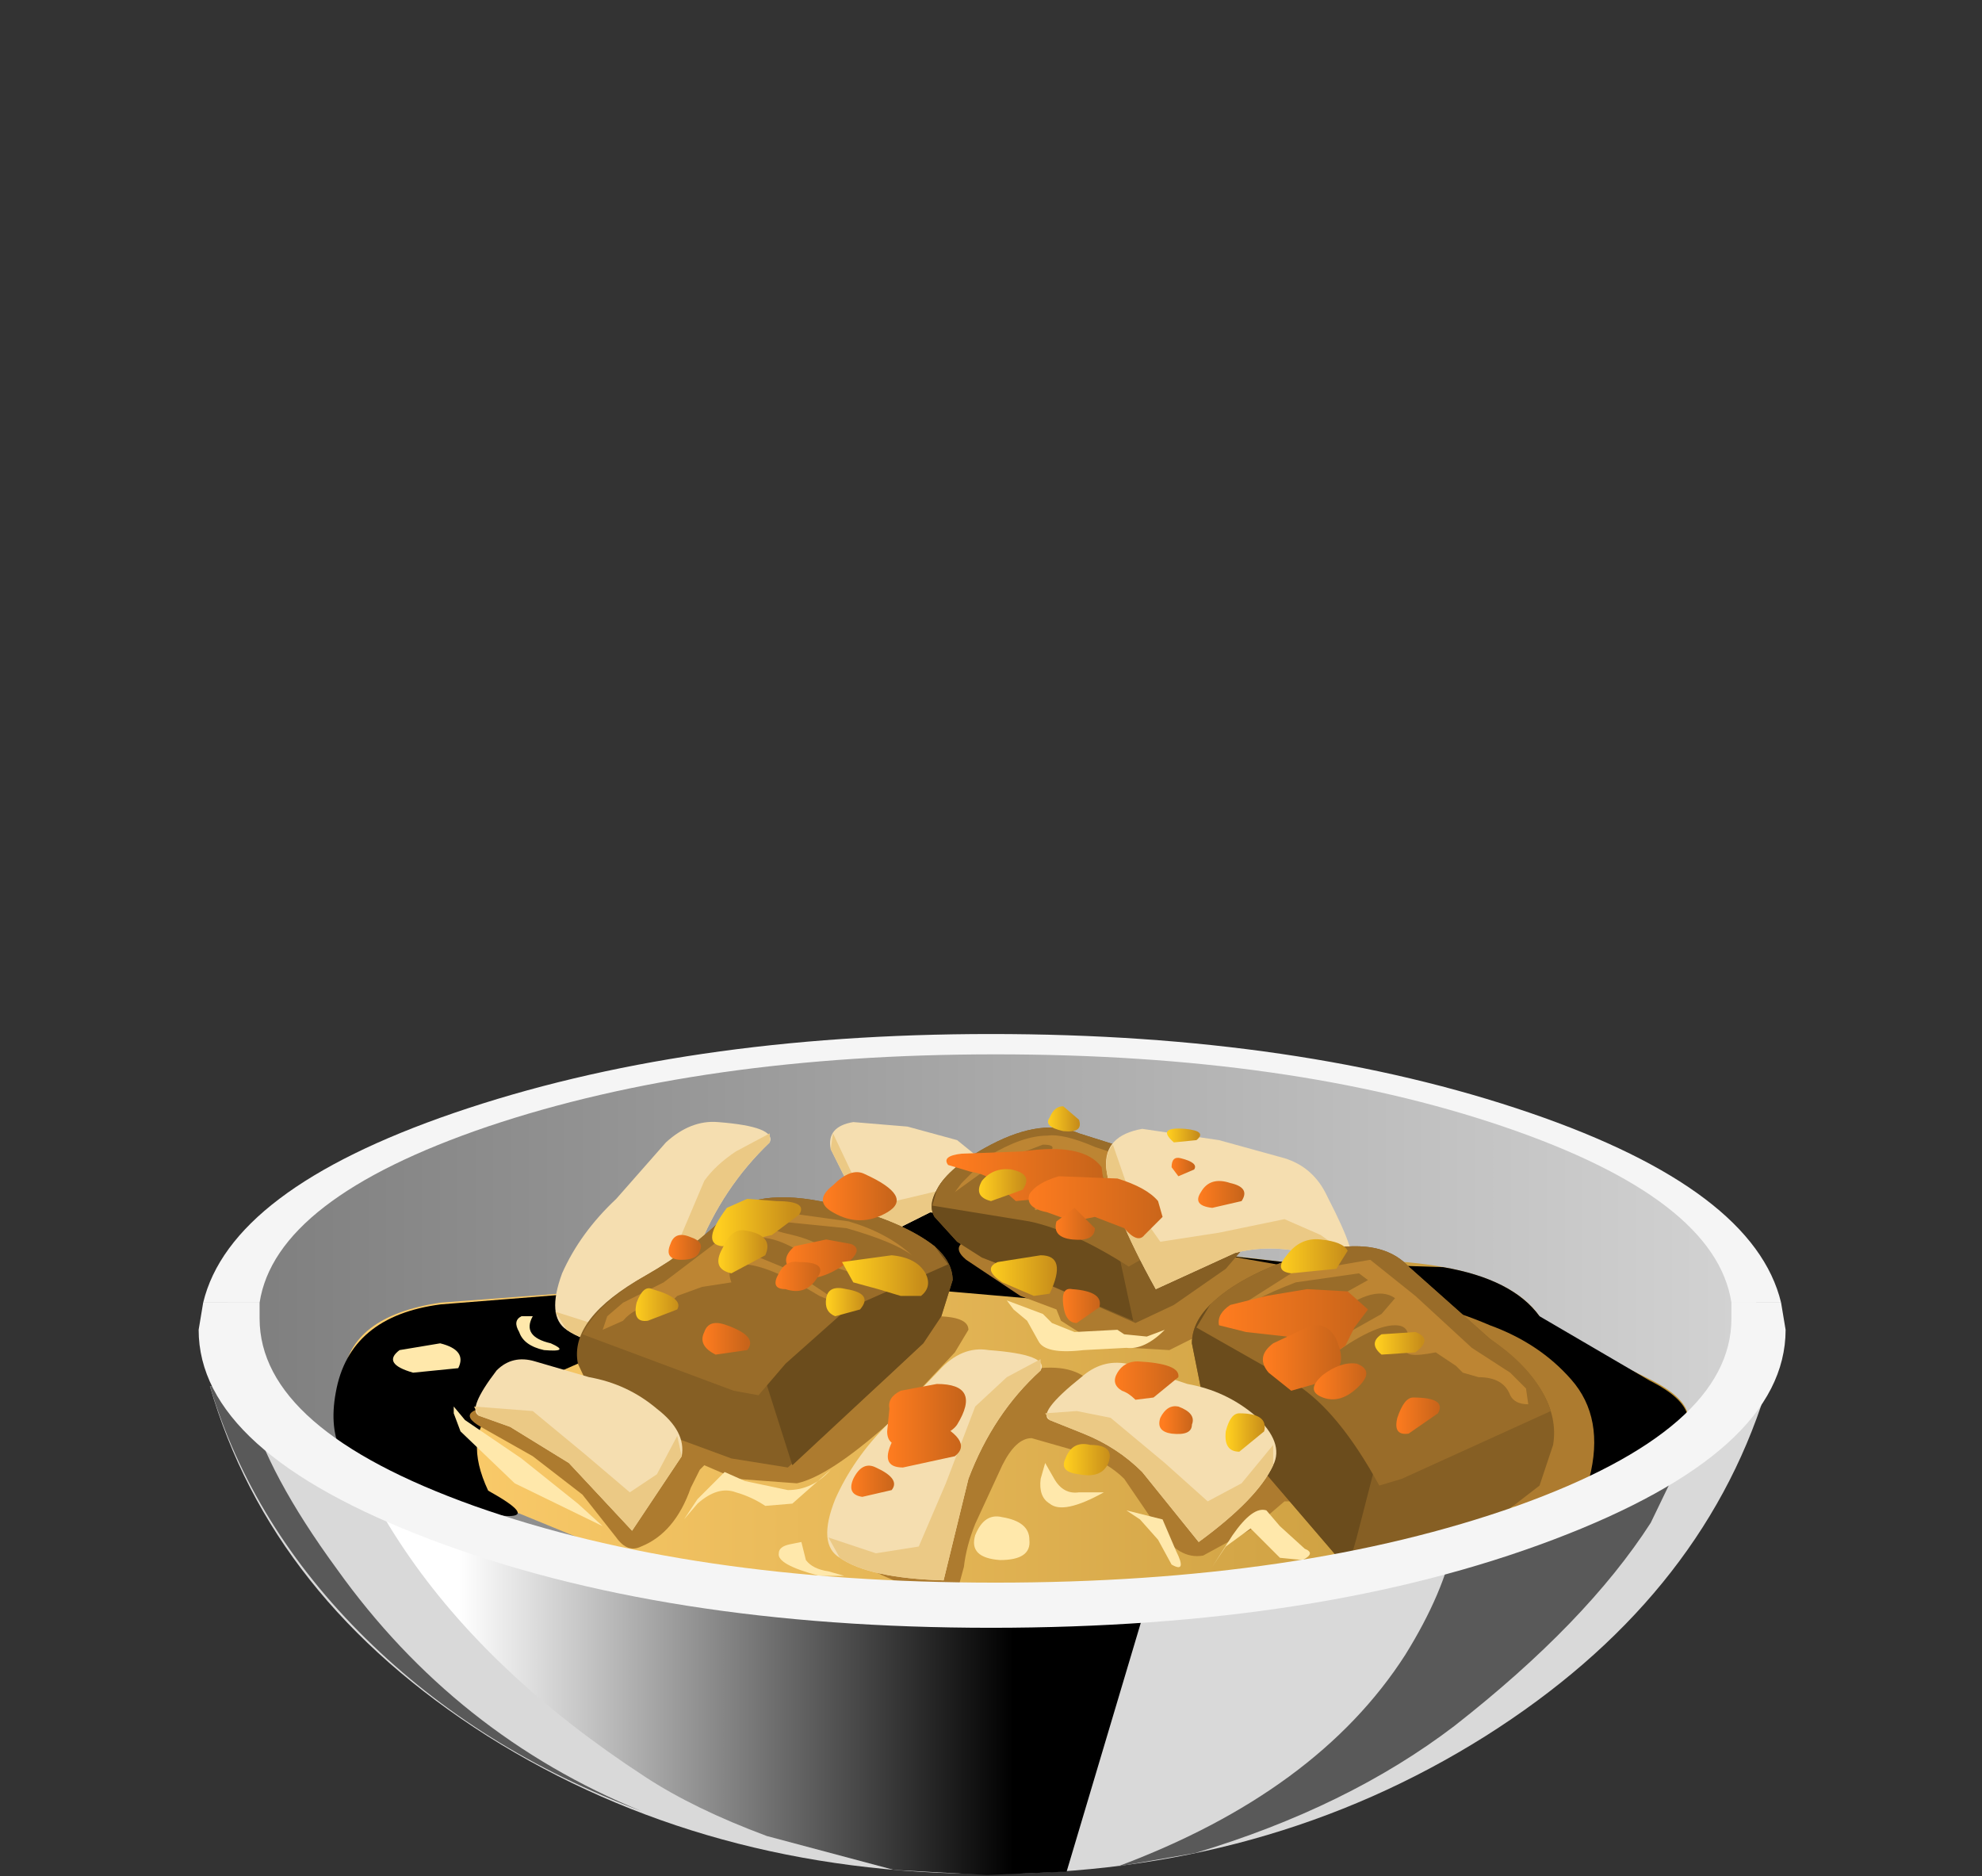 <?xml version="1.0" encoding="UTF-8" standalone="no"?>
<svg xmlns:xlink="http://www.w3.org/1999/xlink" height="41.55px" width="43.9px" xmlns="http://www.w3.org/2000/svg">
  <rect width="100%" height="100%" fill="#333333" stroke="none"/>
  <g transform="matrix(1.0, 0.0, 0.0, 1.0, 0.0, 0.0)">
    <use height="10.8" transform="matrix(1.0, 0.0, 0.0, 1.0, 4.65, 30.7)" width="34.45" xlink:href="#shape0"/>
    <use height="12.7" transform="matrix(0.75, 0.0, 0.0, 0.75, 7.8, 32.0)" width="24.35" xlink:href="#sprite0"/>
    <use height="13.05" transform="matrix(0.75, 0.0, 0.0, 0.75, 24.75, 31.55)" width="17.15" xlink:href="#sprite1"/>
    <use height="12.55" transform="matrix(0.75, 0.0, 0.0, 0.75, 4.65, 30.7)" width="12.75" xlink:href="#sprite2"/>
    <use height="12.85" transform="matrix(1.0, 0.0, 0.0, 1.0, 4.5, 22.9)" width="34.95" xlink:href="#shape4"/>
    <use height="9.55" transform="matrix(0.75, 0.0, 0.0, 0.75, 7.4, 26.6)" width="40.0" xlink:href="#sprite3"/>
    <use height="11.55" transform="matrix(1.0, 0.0, 0.0, 1.0, 4.4, 24.5)" width="35.15" xlink:href="#shape6"/>
  </g>
  <defs>
    <g id="shape0" transform="matrix(1.0, 0.0, 0.0, 1.0, -4.1, -30.7)">
      <path d="M38.4 30.85 L38.55 30.85 Q37.1 35.45 32.35 38.45 27.5 41.5 21.35 41.5 15.1 41.5 10.25 38.45 5.45 35.4 4.1 30.7 L4.4 30.75 Q5.9 31.85 10.55 32.6 L21.5 33.35 32.15 32.65 Q36.8 32.0 38.4 30.85" fill="#d9d9d9" fill-rule="evenodd" stroke="none"/>
    </g>
    <g id="sprite0" transform="matrix(1.0, 0.0, 0.0, 1.0, 0.0, 0.0)">
      <use height="12.7" transform="matrix(1.0, 0.0, 0.0, 1.0, 0.0, 0.0)" width="24.35" xlink:href="#shape1"/>
    </g>
    <g id="shape1" transform="matrix(1.0, 0.0, 0.0, 1.0, 0.0, 0.0)">
      <path d="M24.35 1.7 L21.1 12.6 18.75 12.7 16.0 12.55 12.25 11.55 Q10.1 10.75 8.65 9.8 4.05 6.8 1.55 3.1 0.3 1.25 0.0 0.0 L2.65 0.55 Q9.55 1.85 18.95 1.85 L24.35 1.7" fill="url(#gradient0)" fill-rule="evenodd" stroke="none"/>
    </g>
    <linearGradient gradientTransform="matrix(0.01, 0.0, 0.0, -0.01, 11.35, 6.35)" gradientUnits="userSpaceOnUse" id="gradient0" spreadMethod="pad" x1="-819.2" x2="819.2">
      <stop offset="0.0" stop-color="#ffffff"/>
      <stop offset="1.0" stop-color="#000000"/>
    </linearGradient>
    <g id="sprite1" transform="matrix(1.0, 0.0, 0.0, 1.0, 0.0, 0.0)">
      <use height="13.05" transform="matrix(1.0, 0.0, 0.0, 1.0, 0.0, 0.0)" width="17.15" xlink:href="#shape2"/>
    </g>
    <g id="shape2" transform="matrix(1.0, 0.0, 0.0, 1.0, 0.0, 0.0)">
      <path d="M10.1 1.5 Q14.7 0.9 17.15 0.0 L15.75 2.9 Q13.85 5.85 9.95 8.9 6.8 11.3 2.3 12.65 L0.0 13.05 Q5.9 10.85 8.5 6.8 9.65 4.95 9.95 3.4 L10.1 1.5" fill="#595959" fill-rule="evenodd" stroke="none"/>
    </g>
    <g id="sprite2" transform="matrix(1.0, 0.0, 0.0, 1.0, 0.0, 0.0)">
      <use height="12.55" transform="matrix(1.0, 0.0, 0.0, 1.0, 0.0, 0.0)" width="12.75" xlink:href="#shape3"/>
    </g>
    <g id="shape3" transform="matrix(1.0, 0.0, 0.0, 1.0, 0.0, 0.0)">
      <path d="M12.75 12.55 Q7.95 10.75 4.6 7.45 1.25 4.15 0.0 0.0 L0.4 0.05 1.15 0.55 Q1.7 2.6 3.75 5.4 7.25 10.3 12.75 12.55" fill="#595959" fill-rule="evenodd" stroke="none"/>
    </g>
    <g id="shape4" transform="matrix(1.0, 0.0, 0.0, 1.0, -4.5, -22.9)">
      <path d="M33.95 24.85 Q38.95 26.75 38.95 29.35 38.95 32.0 33.95 33.85 29.0 35.75 22.0 35.75 14.95 35.75 10.0 33.85 5.0 32.0 5.0 29.35 5.0 26.75 10.0 24.85 14.95 23.0 22.0 23.0 29.0 23.0 33.95 24.85" fill="url(#gradient1)" fill-rule="evenodd" stroke="none"/>
      <path d="M39.45 28.85 L38.35 28.85 Q38.0 26.55 33.3 24.95 28.6 23.35 22.05 23.35 15.55 23.35 10.8 24.95 6.1 26.55 5.75 28.85 L4.5 28.85 Q5.1 26.35 10.05 24.65 15.15 22.9 21.95 22.9 28.8 22.9 33.9 24.65 38.85 26.35 39.45 28.85" fill="#f5f5f5" fill-rule="evenodd" stroke="none"/>
      <path d="M36.9 32.15 Q35.4 33.4 30.9 34.55 26.05 35.75 21.6 35.75 17.65 35.75 13.65 34.4 L8.9 32.45 Q7.5 31.85 7.6 30.5 7.75 29.15 9.75 28.85 L13.05 28.6 15.75 28.05 18.55 26.9 21.8 26.75 25.05 27.55 28.45 27.95 Q33.05 27.65 34.1 29.15 34.3 29.45 36.55 30.55 38.05 31.3 36.9 32.15" fill="url(#gradient2)" fill-rule="evenodd" stroke="none"/>
    </g>
    <linearGradient gradientTransform="matrix(0.021, 0.0, 0.0, -0.021, 22.0, 29.35)" gradientUnits="userSpaceOnUse" id="gradient1" spreadMethod="pad" x1="-819.2" x2="819.2">
      <stop offset="0.0" stop-color="#7d7d7d"/>
      <stop offset="1.0" stop-color="#d4d4d4"/>
    </linearGradient>
    <linearGradient gradientTransform="matrix(0.018, 0.0, 0.0, -0.018, 22.5, 31.2)" gradientUnits="userSpaceOnUse" id="gradient2" spreadMethod="pad" x1="-819.2" x2="819.2">
      <stop offset="0.0" stop-color="#ffcf6e"/>
      <stop offset="1.0" stop-color="#bf9234"/>
    </linearGradient>
    <g id="sprite3" transform="matrix(1.0, 0.0, 0.0, 1.0, 0.0, 0.0)">
      <use height="9.55" transform="matrix(1.0, 0.0, 0.0, 1.0, 0.0, 0.0)" width="40.0" xlink:href="#shape5"/>
    </g>
    <g id="shape5" transform="matrix(1.0, 0.0, 0.0, 1.0, 0.0, 0.0)">
      <path d="M35.6 3.4 L38.85 5.3 Q40.85 6.3 39.35 7.45 38.1 8.45 34.85 9.55 L35.7 9.1 36.7 8.55 Q37.45 7.2 34.9 5.8 32.6 4.55 29.45 4.1 L23.7 3.15 17.95 2.65 12.05 3.25 Q8.95 3.85 7.2 4.8 5.35 5.6 4.75 6.1 3.8 6.95 4.55 8.55 7.25 10.05 1.6 8.55 -0.35 7.8 0.05 5.65 0.45 3.4 3.15 3.05 L7.55 2.7 Q9.55 2.6 11.1 1.95 L14.85 0.4 19.2 0.2 23.55 1.3 28.05 1.8 32.75 1.95 Q34.8 2.3 35.6 3.4" fill="#000000" fill-rule="evenodd" stroke="none"/>
    </g>
    <g id="shape6" transform="matrix(1.0, 0.0, 0.0, 1.0, -4.4, -24.5)">
      <path d="M20.7 29.15 Q21.45 29.15 21.45 29.45 L21.15 29.95 19.65 31.55 Q18.35 32.7 17.65 32.85 L16.3 32.75 15.6 32.45 15.5 32.55 15.3 32.95 Q14.95 33.95 14.2 34.25 13.9 34.4 13.65 34.05 L12.9 33.1 11.8 32.25 10.65 31.6 Q9.95 31.2 11.25 31.1 L15.6 30.1 20.7 29.15" fill="#ad7b2f" fill-rule="evenodd" stroke="none"/>
      <path d="M34.8 30.55 Q35.55 31.4 35.2 32.75 L34.6 33.5 33.45 33.35 30.6 33.25 28.45 33.25 27.75 33.85 26.65 34.45 Q26.1 34.55 25.65 33.85 L24.9 32.75 Q24.55 32.4 23.9 32.15 L22.85 31.85 Q22.5 31.85 22.2 32.45 L21.6 33.75 Q21.4 34.25 21.35 34.7 L21.2 35.25 19.8 35.0 Q18.7 34.55 18.75 34.15 L20.35 32.35 Q22.1 30.5 22.7 30.35 23.7 30.15 24.15 30.6 L24.9 30.95 26.55 31.4 Q27.3 31.4 27.05 31.05 L26.85 30.6 Q27.55 30.25 28.7 29.75 30.45 28.95 30.85 28.9 31.6 28.75 33.0 29.35 34.1 29.75 34.8 30.55" fill="#ad7b2f" fill-rule="evenodd" stroke="none"/>
      <path d="M28.55 28.05 L28.8 28.05 Q29.05 28.05 29.1 28.25 L28.55 29.0 27.75 29.15 27.0 29.35 25.9 29.9 25.05 29.85 24.05 29.6 23.5 29.25 23.4 29.0 22.6 28.7 21.4 27.9 Q21.1 27.65 21.35 27.5 L21.9 27.35 26.85 27.75 28.55 28.05" fill="#ad7b2f" fill-rule="evenodd" stroke="none"/>
      <path d="M10.3 31.45 L11.55 32.3 12.8 33.3 13.35 33.8 11.4 32.85 10.2 31.7 10.05 31.3 10.05 31.15 10.3 31.45" fill="#ffe8ab" fill-rule="evenodd" stroke="none"/>
      <path d="M16.05 32.6 L16.5 32.8 17.45 33.0 Q18.0 33.0 18.4 32.55 L17.55 33.3 16.95 33.35 Q16.65 33.15 16.3 33.05 15.9 32.9 15.45 33.3 L15.15 33.65 15.45 33.2 16.05 32.6" fill="#ffe8ab" fill-rule="evenodd" stroke="none"/>
      <path d="M17.75 34.15 L17.85 34.55 Q18.0 34.75 18.35 34.8 L18.7 34.9 18.15 34.9 Q17.2 34.65 17.25 34.4 17.25 34.25 17.5 34.2 L17.75 34.15" fill="#ffe8ab" fill-rule="evenodd" stroke="none"/>
      <path d="M23.15 32.4 L23.35 32.75 Q23.55 33.1 23.9 33.05 L24.45 33.05 Q23.55 33.55 23.25 33.3 23.0 33.15 23.05 32.75 L23.15 32.4" fill="#ffe8ab" fill-rule="evenodd" stroke="none"/>
      <path d="M24.95 33.45 L25.75 33.65 26.05 34.35 Q26.3 34.85 25.95 34.65 L25.65 34.1 25.25 33.65 24.95 33.45" fill="#ffe8ab" fill-rule="evenodd" stroke="none"/>
      <path d="M26.85 34.7 L27.3 34.0 Q27.75 33.35 28.05 33.45 L28.35 33.8 28.9 34.3 Q29.15 34.4 28.85 34.55 L28.35 34.5 27.7 33.85 27.15 34.25 26.85 34.7" fill="#ffe8ab" fill-rule="evenodd" stroke="none"/>
      <path d="M22.3 28.8 L23.1 29.1 23.3 29.3 23.8 29.5 24.75 29.45 24.9 29.55 25.4 29.6 25.8 29.45 Q25.35 29.9 24.95 29.85 L24.0 29.9 Q23.15 30.0 23.0 29.7 L22.75 29.25 22.45 29.0 22.3 28.8" fill="#ffe8ab" fill-rule="evenodd" stroke="none"/>
      <path d="M11.8 29.15 Q11.55 29.6 12.2 29.75 12.65 29.95 12.05 29.9 11.6 29.8 11.5 29.5 11.35 29.25 11.55 29.15 L11.8 29.15" fill="#ffe8ab" fill-rule="evenodd" stroke="none"/>
      <path d="M9.75 29.75 Q10.35 29.9 10.15 30.3 L9.15 30.4 Q8.45 30.2 8.85 29.9 L9.75 29.75" fill="#ffe8ab" fill-rule="evenodd" stroke="none"/>
      <path d="M22.2 33.6 Q22.8 33.7 22.8 34.1 22.85 34.55 22.15 34.55 21.45 34.5 21.6 34.0 21.8 33.5 22.2 33.6" fill="#ffe8ab" fill-rule="evenodd" stroke="none"/>
      <path d="M22.0 25.9 Q22.65 26.95 22.4 26.95 L20.6 26.85 19.4 27.45 18.4 25.45 Q18.3 24.95 18.9 24.85 L20.1 24.95 21.2 25.25 22.0 25.9" fill="#f5deb0" fill-rule="evenodd" stroke="none"/>
      <path d="M22.4 26.95 L20.6 26.85 19.4 27.45 18.4 25.45 18.45 25.1 18.9 26.05 19.4 26.7 20.25 26.5 21.3 26.25 Q21.95 26.3 22.5 26.85 L22.4 26.95" fill="#ebc985" fill-rule="evenodd" stroke="none"/>
      <path d="M27.75 27.4 L27.15 28.1 26.0 28.9 25.15 29.3 22.65 28.2 21.75 27.85 21.2 27.5 20.7 26.95 Q20.55 26.7 20.75 26.35 21.0 25.85 21.95 25.35 23.1 24.75 23.9 25.1 L25.8 25.7 Q27.45 26.05 27.75 26.85 L27.75 27.4" fill="#865f24" fill-rule="evenodd" stroke="none"/>
      <path d="M21.4 25.7 L22.15 25.75 24.55 26.7 25.1 29.25 22.65 28.2 21.75 27.85 21.2 27.5 20.7 26.95 Q20.55 26.7 20.75 26.35 20.9 26.05 21.4 25.7" fill="#6b4c1c" fill-rule="evenodd" stroke="none"/>
      <path d="M20.65 26.7 L20.75 26.35 Q21.0 25.85 21.95 25.35 23.1 24.75 23.9 25.1 L25.8 25.7 27.4 26.4 25.35 27.85 25.0 28.05 Q23.75 27.25 22.8 27.05 L20.65 26.7" fill="#996c29" fill-rule="evenodd" stroke="none"/>
      <path d="M23.8 25.8 L23.85 25.55 Q23.4 25.45 22.85 26.1 L22.5 26.45 22.35 26.45 Q22.5 25.85 23.05 25.65 23.55 25.35 23.1 25.35 L22.05 25.75 21.15 26.4 21.3 26.2 21.9 25.6 Q22.65 25.15 23.2 25.15 23.55 25.1 24.25 25.4 L25.6 25.85 26.45 26.05 26.85 26.15 27.0 26.4 26.55 26.35 25.95 26.25 25.45 26.15 25.0 26.1 24.45 26.15 Q24.4 25.8 24.1 25.9 23.7 26.0 23.1 26.7 22.85 26.9 22.95 26.7 L23.3 26.2 23.8 25.8" fill="#bd8533" fill-rule="evenodd" stroke="none"/>
      <path d="M15.9 24.85 Q17.2 24.95 17.05 25.3 16.0 26.3 15.45 27.7 L14.9 29.95 Q13.2 29.9 12.55 29.45 12.1 29.15 12.45 28.2 12.85 27.3 13.65 26.55 L14.75 25.3 Q15.3 24.8 15.9 24.85" fill="#f5deb0" fill-rule="evenodd" stroke="none"/>
      <path d="M17.05 25.1 L17.05 25.3 Q16.0 26.3 15.45 27.7 L14.9 29.95 Q13.2 29.9 12.55 29.45 L12.3 29.05 13.4 29.4 14.35 29.25 14.9 27.8 15.6 26.15 Q15.85 25.8 16.3 25.5 L17.05 25.1" fill="#ebc985" fill-rule="evenodd" stroke="none"/>
      <path d="M29.4 26.5 Q30.15 27.95 29.85 27.95 L28.95 27.75 Q28.1 27.55 27.35 27.75 L25.6 28.55 Q24.6 26.75 24.5 25.85 24.45 25.15 25.3 25.0 L27.0 25.25 28.45 25.65 Q29.1 25.85 29.4 26.5" fill="#f5deb0" fill-rule="evenodd" stroke="none"/>
      <path d="M29.85 27.95 L28.95 27.75 Q28.1 27.55 27.35 27.75 L25.6 28.55 Q24.6 26.75 24.5 25.85 24.5 25.5 24.65 25.35 L25.1 26.65 25.7 27.5 27.0 27.3 28.45 27.0 29.25 27.35 29.95 27.85 29.85 27.95" fill="#ebc985" fill-rule="evenodd" stroke="none"/>
      <path d="M20.7 27.6 Q21.1 27.95 21.1 28.35 L20.85 29.15 20.45 29.75 19.7 30.45 17.45 32.5 16.2 32.3 14.3 31.6 Q13.45 31.25 13.15 30.95 L12.8 30.2 Q12.6 29.2 14.3 28.25 15.35 27.65 16.1 26.9 16.85 26.25 18.6 26.7 20.0 27.05 20.7 27.6" fill="#865f24" fill-rule="evenodd" stroke="none"/>
      <path d="M21.1 28.35 L20.85 29.15 20.45 29.75 19.7 30.45 17.55 32.45 16.5 29.15 18.65 27.25 19.5 27.0 20.7 27.6 Q21.1 27.95 21.1 28.35" fill="#6b4c1c" fill-rule="evenodd" stroke="none"/>
      <path d="M20.7 27.6 L21.0 28.0 18.75 29.0 17.4 30.2 16.8 30.9 16.25 30.8 12.9 29.55 Q13.25 28.85 14.3 28.25 15.35 27.65 16.1 26.9 16.85 26.25 18.6 26.7 20.0 27.05 20.7 27.6" fill="#996c29" fill-rule="evenodd" stroke="none"/>
      <path d="M17.55 27.35 Q18.4 27.55 18.9 28.2 L18.0 27.9 Q17.0 27.2 16.5 27.5 L16.7 27.8 17.55 28.15 18.3 28.65 Q18.6 28.9 18.15 28.7 17.0 28.0 16.45 28.0 16.05 28.0 16.2 28.4 L15.55 28.5 15.0 28.7 14.85 28.85 14.5 28.9 Q14.05 28.95 13.8 29.25 L13.35 29.45 13.45 29.15 13.8 28.85 14.7 28.4 15.95 27.45 Q16.5 26.9 17.0 26.8 L18.8 27.05 Q19.65 27.3 20.2 27.8 19.8 27.5 18.75 27.2 L17.25 27.05 Q16.65 27.15 17.55 27.35" fill="#bd8533" fill-rule="evenodd" stroke="none"/>
      <path d="M31.2 28.05 L33.0 29.65 Q34.6 30.8 34.4 32.0 L34.1 32.9 33.0 33.75 Q32.1 34.25 31.15 34.55 L29.9 34.8 27.75 32.3 27.0 31.5 26.6 30.75 26.4 29.75 Q26.4 29.3 26.8 28.9 27.45 28.25 28.85 27.8 30.5 27.3 31.2 28.05" fill="#865f24" fill-rule="evenodd" stroke="none"/>
      <path d="M30.9 30.75 L30.05 34.05 29.85 34.75 27.75 32.3 27.0 31.5 26.6 30.75 26.4 29.75 Q26.4 29.3 26.8 28.9 L27.95 28.15 28.8 28.45 30.9 30.75" fill="#6b4c1c" fill-rule="evenodd" stroke="none"/>
      <path d="M34.35 31.25 L31.05 32.75 30.55 32.9 Q29.65 31.25 28.7 30.65 L26.5 29.4 26.8 28.9 Q27.45 28.25 28.85 27.8 30.5 27.3 31.2 28.05 L33.0 29.65 Q34.05 30.35 34.35 31.25" fill="#996c29" fill-rule="evenodd" stroke="none"/>
      <path d="M29.8 29.55 L30.6 29.1 30.9 28.75 Q30.4 28.4 29.4 29.25 L28.65 29.7 28.5 29.6 29.85 28.6 30.3 28.35 30.1 28.2 28.7 28.4 Q27.65 28.8 27.3 29.15 L27.5 28.9 28.6 28.2 30.35 27.9 31.35 28.7 32.6 29.85 33.45 30.4 33.8 30.75 33.85 31.1 Q33.55 31.1 33.45 30.9 33.3 30.5 32.75 30.5 L32.4 30.4 32.25 30.25 31.8 29.95 Q31.05 30.1 31.15 29.85 31.3 29.35 30.9 29.35 30.35 29.35 29.25 30.2 28.8 30.5 29.1 30.15 L29.8 29.55" fill="#bd8533" fill-rule="evenodd" stroke="none"/>
      <path d="M21.9 29.9 Q23.25 30.0 23.05 30.35 22.0 31.3 21.45 32.75 L20.9 35.0 Q19.25 34.95 18.6 34.5 18.1 34.2 18.5 33.2 18.9 32.3 19.65 31.55 L20.8 30.35 Q21.3 29.8 21.9 29.9" fill="#f5deb0" fill-rule="evenodd" stroke="none"/>
      <path d="M23.05 30.35 Q22.0 31.3 21.45 32.75 L20.9 35.0 Q19.25 34.95 18.6 34.5 L18.35 34.05 19.4 34.4 20.35 34.25 20.95 32.85 21.6 31.15 22.3 30.5 23.05 30.1 23.05 30.35" fill="#ebc985" fill-rule="evenodd" stroke="none"/>
      <path d="M14.55 31.2 Q15.2 31.7 15.1 32.25 L14.0 33.9 12.6 32.4 11.3 31.6 10.6 31.35 Q10.35 31.2 11.0 30.35 11.35 30.0 11.85 30.15 L13.05 30.5 Q13.9 30.65 14.55 31.2" fill="#f5deb0" fill-rule="evenodd" stroke="none"/>
      <path d="M10.6 31.35 L10.5 31.15 11.8 31.25 12.95 32.2 13.95 33.05 14.55 32.65 15.0 31.8 15.1 32.25 14.0 33.9 12.6 32.4 11.3 31.6 10.6 31.35" fill="#ebc985" fill-rule="evenodd" stroke="none"/>
      <path d="M23.95 30.5 Q24.4 30.1 24.95 30.2 L26.3 30.65 Q27.15 30.8 27.8 31.35 28.45 31.95 28.2 32.45 27.85 33.2 26.55 34.15 L25.3 32.6 Q24.75 32.05 24.0 31.75 L23.25 31.45 Q22.95 31.3 23.95 30.5" fill="#f5deb0" fill-rule="evenodd" stroke="none"/>
      <path d="M23.25 31.45 L23.15 31.3 23.85 31.25 24.6 31.4 25.8 32.4 26.75 33.25 27.5 32.85 28.2 32.0 28.2 32.45 Q27.85 33.2 26.55 34.15 L25.3 32.6 Q24.75 32.05 24.0 31.75 L23.25 31.45" fill="#ebc985" fill-rule="evenodd" stroke="none"/>
      <path d="M19.15 26.0 Q20.25 26.5 19.65 26.85 19.05 27.2 18.45 26.85 18.0 26.6 18.45 26.25 18.85 25.85 19.15 26.0" fill="url(#gradient3)" fill-rule="evenodd" stroke="none"/>
      <path d="M18.3 27.45 L18.85 27.55 Q19.1 27.65 18.85 27.9 18.0 28.55 17.55 28.15 17.25 27.9 17.6 27.6 L18.3 27.45" fill="url(#gradient4)" fill-rule="evenodd" stroke="none"/>
      <path d="M17.7 27.95 Q18.35 27.95 18.1 28.3 17.85 28.7 17.4 28.55 17.05 28.55 17.25 28.2 17.4 27.9 17.7 27.95" fill="url(#gradient5)" fill-rule="evenodd" stroke="none"/>
      <path d="M15.3 27.4 Q15.6 27.5 15.5 27.7 15.45 27.9 15.1 27.9 14.7 27.9 14.85 27.55 14.95 27.25 15.3 27.4" fill="url(#gradient6)" fill-rule="evenodd" stroke="none"/>
      <path d="M24.45 26.25 L23.9 26.35 23.0 26.55 22.5 26.6 22.05 26.2 Q21.85 26.0 21.5 25.95 L21.0 25.8 Q20.85 25.6 21.3 25.55 L22.65 25.5 Q24.0 25.3 24.4 25.85 L24.45 26.25" fill="url(#gradient7)" fill-rule="evenodd" stroke="none"/>
      <path d="M23.45 26.05 L24.75 26.1 Q25.4 26.3 25.65 26.6 L25.75 26.95 25.35 27.35 Q25.2 27.55 24.9 27.2 L24.25 26.95 23.75 27.05 23.2 26.85 Q22.7 26.75 22.8 26.45 22.95 26.2 23.45 26.05" fill="url(#gradient8)" fill-rule="evenodd" stroke="none"/>
      <path d="M23.8 26.75 L24.25 27.2 Q24.25 27.5 23.75 27.45 23.3 27.4 23.4 27.05 L23.8 26.75" fill="url(#gradient9)" fill-rule="evenodd" stroke="none"/>
      <path d="M23.75 28.55 Q24.45 28.6 24.35 28.95 L23.85 29.3 Q23.6 29.3 23.55 28.9 23.5 28.5 23.75 28.55" fill="url(#gradient10)" fill-rule="evenodd" stroke="none"/>
      <path d="M27.25 26.2 Q27.7 26.3 27.5 26.6 L26.85 26.75 Q26.4 26.7 26.6 26.4 26.8 26.05 27.25 26.2" fill="url(#gradient11)" fill-rule="evenodd" stroke="none"/>
      <path d="M26.15 25.65 Q26.55 25.75 26.45 25.9 L26.1 26.05 25.95 25.85 Q25.95 25.6 26.15 25.65" fill="url(#gradient12)" fill-rule="evenodd" stroke="none"/>
      <path d="M29.85 28.6 L30.3 29.0 30.0 29.4 29.8 29.8 29.25 30.2 Q28.85 30.35 28.8 30.05 L28.5 29.6 27.6 29.5 27.0 29.35 Q26.95 29.1 27.25 28.9 L28.05 28.7 28.95 28.55 29.85 28.6" fill="url(#gradient13)" fill-rule="evenodd" stroke="none"/>
      <path d="M29.05 29.35 Q29.5 29.3 29.65 29.8 29.85 30.35 29.3 30.6 L28.6 30.8 28.1 30.4 Q27.8 30.05 28.2 29.75 L29.05 29.35" fill="url(#gradient14)" fill-rule="evenodd" stroke="none"/>
      <path d="M30.05 30.2 Q30.45 30.35 30.1 30.7 29.7 31.1 29.3 30.95 28.9 30.8 29.3 30.45 29.7 30.15 30.05 30.2" fill="url(#gradient15)" fill-rule="evenodd" stroke="none"/>
      <path d="M31.3 30.95 Q32.05 30.95 31.85 31.3 L31.2 31.75 Q30.85 31.8 30.95 31.4 31.1 30.95 31.3 30.95" fill="url(#gradient16)" fill-rule="evenodd" stroke="none"/>
      <path d="M16.1 29.35 Q16.8 29.6 16.55 29.9 L15.85 30.0 Q15.45 29.8 15.6 29.5 15.7 29.2 16.1 29.35" fill="url(#gradient17)" fill-rule="evenodd" stroke="none"/>
      <path d="M20.75 30.65 Q21.75 30.65 21.2 31.55 21.0 31.85 20.05 32.0 19.65 32.05 19.65 31.7 L19.7 31.2 Q19.65 30.95 19.95 30.8 L20.75 30.65" fill="url(#gradient18)" fill-rule="evenodd" stroke="none"/>
      <path d="M20.55 31.4 Q21.6 31.9 21.15 32.25 L20.0 32.5 Q19.45 32.5 19.8 31.85 20.1 31.2 20.55 31.4" fill="url(#gradient19)" fill-rule="evenodd" stroke="none"/>
      <path d="M19.4 32.5 Q19.95 32.75 19.75 33.0 L19.1 33.15 Q18.75 33.1 18.9 32.75 19.1 32.35 19.4 32.5" fill="url(#gradient20)" fill-rule="evenodd" stroke="none"/>
      <path d="M26.1 31.15 Q26.5 31.3 26.4 31.55 26.4 31.8 25.95 31.75 25.6 31.7 25.7 31.4 25.85 31.1 26.1 31.15" fill="url(#gradient21)" fill-rule="evenodd" stroke="none"/>
      <path d="M25.2 30.15 Q26.15 30.2 26.1 30.5 L25.55 30.95 25.15 31.0 Q25.0 30.85 24.85 30.8 24.6 30.65 24.75 30.4 24.9 30.15 25.2 30.15" fill="url(#gradient22)" fill-rule="evenodd" stroke="none"/>
      <path d="M17.2 26.6 Q17.9 26.6 17.7 26.9 L17.1 27.35 16.0 27.6 Q15.5 27.55 16.1 26.75 L16.55 26.55 17.2 26.6" fill="url(#gradient23)" fill-rule="evenodd" stroke="none"/>
      <path d="M16.5 27.25 Q17.15 27.35 16.95 27.8 L16.2 28.2 Q15.75 28.1 16.0 27.65 16.2 27.2 16.5 27.25" fill="url(#gradient24)" fill-rule="evenodd" stroke="none"/>
      <path d="M14.45 28.55 Q15.15 28.75 15.0 29.0 L14.35 29.25 Q14.0 29.3 14.1 28.85 14.25 28.45 14.45 28.55" fill="url(#gradient25)" fill-rule="evenodd" stroke="none"/>
      <path d="M19.75 27.8 Q20.3 27.85 20.5 28.2 20.65 28.5 20.4 28.7 L19.95 28.7 19.45 28.55 18.9 28.4 18.65 27.95 19.75 27.8" fill="url(#gradient26)" fill-rule="evenodd" stroke="none"/>
      <path d="M18.75 28.55 Q19.35 28.65 19.05 29.0 L18.5 29.15 Q18.25 29.05 18.3 28.75 18.35 28.45 18.75 28.55" fill="url(#gradient27)" fill-rule="evenodd" stroke="none"/>
      <path d="M23.05 27.8 Q23.65 27.8 23.25 28.65 L22.9 28.7 22.2 28.4 Q21.75 28.1 22.1 27.95 L23.05 27.8" fill="url(#gradient28)" fill-rule="evenodd" stroke="none"/>
      <path d="M22.4 25.9 Q22.9 26.0 22.65 26.35 L21.95 26.6 Q21.55 26.5 21.75 26.15 22.0 25.85 22.4 25.9" fill="url(#gradient29)" fill-rule="evenodd" stroke="none"/>
      <path d="M23.55 24.5 L23.9 24.8 Q24.0 25.1 23.55 25.05 23.1 24.95 23.25 24.75 23.35 24.5 23.55 24.5" fill="url(#gradient30)" fill-rule="evenodd" stroke="none"/>
      <path d="M26.25 25.0 Q26.75 25.05 26.5 25.25 L26.0 25.3 Q25.6 24.95 26.25 25.0" fill="url(#gradient31)" fill-rule="evenodd" stroke="none"/>
      <path d="M29.25 27.45 Q29.75 27.5 29.85 27.7 L29.6 28.1 28.6 28.2 Q28.2 28.15 28.5 27.8 28.8 27.4 29.25 27.45" fill="url(#gradient32)" fill-rule="evenodd" stroke="none"/>
      <path d="M30.6 30.0 Q30.3 29.75 30.6 29.55 L31.35 29.5 Q31.75 29.65 31.35 29.95 L30.6 30.0" fill="url(#gradient33)" fill-rule="evenodd" stroke="none"/>
      <path d="M27.45 31.3 Q28.1 31.3 28.0 31.7 L27.45 32.15 Q27.1 32.15 27.15 31.7 27.25 31.3 27.45 31.3" fill="url(#gradient34)" fill-rule="evenodd" stroke="none"/>
      <path d="M24.15 32.0 Q24.7 32.0 24.55 32.4 24.4 32.75 23.9 32.65 23.45 32.6 23.6 32.3 23.75 31.9 24.15 32.0" fill="url(#gradient35)" fill-rule="evenodd" stroke="none"/>
      <path d="M38.35 28.85 L39.45 28.85 39.55 29.45 Q39.55 32.15 34.4 34.1 29.25 36.05 21.95 36.05 14.7 36.05 9.55 34.1 4.4 32.15 4.4 29.45 L4.5 28.85 5.75 28.85 5.75 29.2 Q5.75 31.65 10.5 33.35 15.3 35.05 22.05 35.05 28.8 35.05 33.6 33.35 38.35 31.65 38.35 29.2 L38.35 28.85" fill="#f5f5f5" fill-rule="evenodd" stroke="none"/>
    </g>
    <linearGradient gradientTransform="matrix(9.0E-4, 0.0, 0.0, -9.0E-4, 19.05, 26.45)" gradientUnits="userSpaceOnUse" id="gradient3" spreadMethod="pad" x1="-819.2" x2="819.2">
      <stop offset="0.0" stop-color="#ff7c1f"/>
      <stop offset="1.0" stop-color="#c7641a"/>
    </linearGradient>
    <linearGradient gradientTransform="matrix(9.0E-4, 0.0, 0.0, -9.0E-4, 18.2, 27.85)" gradientUnits="userSpaceOnUse" id="gradient4" spreadMethod="pad" x1="-819.2" x2="819.2">
      <stop offset="0.0" stop-color="#ff7c1f"/>
      <stop offset="1.0" stop-color="#c7641a"/>
    </linearGradient>
    <linearGradient gradientTransform="matrix(6.0E-4, 0.0, 0.0, -6.0E-4, 17.7, 28.25)" gradientUnits="userSpaceOnUse" id="gradient5" spreadMethod="pad" x1="-819.2" x2="819.2">
      <stop offset="0.0" stop-color="#ff7c1f"/>
      <stop offset="1.0" stop-color="#c7641a"/>
    </linearGradient>
    <linearGradient gradientTransform="matrix(4.0E-4, 0.0, 0.0, -4.0E-4, 15.15, 27.65)" gradientUnits="userSpaceOnUse" id="gradient6" spreadMethod="pad" x1="-819.2" x2="819.2">
      <stop offset="0.0" stop-color="#ff7c1f"/>
      <stop offset="1.0" stop-color="#c7641a"/>
    </linearGradient>
    <linearGradient gradientTransform="matrix(0.002, 0.0, 0.0, -0.002, 22.75, 26.05)" gradientUnits="userSpaceOnUse" id="gradient7" spreadMethod="pad" x1="-819.2" x2="819.2">
      <stop offset="0.0" stop-color="#ff7c1f"/>
      <stop offset="1.0" stop-color="#c7641a"/>
    </linearGradient>
    <linearGradient gradientTransform="matrix(0.002, 0.0, 0.0, -0.002, 24.3, 26.75)" gradientUnits="userSpaceOnUse" id="gradient8" spreadMethod="pad" x1="-819.2" x2="819.2">
      <stop offset="0.0" stop-color="#ff7c1f"/>
      <stop offset="1.0" stop-color="#c7641a"/>
    </linearGradient>
    <linearGradient gradientTransform="matrix(5.0E-4, 0.0, 0.0, -5.0E-4, 23.8, 27.1)" gradientUnits="userSpaceOnUse" id="gradient9" spreadMethod="pad" x1="-819.2" x2="819.2">
      <stop offset="0.0" stop-color="#ff7c1f"/>
      <stop offset="1.0" stop-color="#c7641a"/>
    </linearGradient>
    <linearGradient gradientTransform="matrix(5.0E-4, 0.0, 0.0, -5.0E-4, 23.95, 28.9)" gradientUnits="userSpaceOnUse" id="gradient10" spreadMethod="pad" x1="-819.2" x2="819.2">
      <stop offset="0.0" stop-color="#ff7c1f"/>
      <stop offset="1.0" stop-color="#c7641a"/>
    </linearGradient>
    <linearGradient gradientTransform="matrix(6.0E-4, 0.0, 0.0, -6.0E-4, 27.05, 26.45)" gradientUnits="userSpaceOnUse" id="gradient11" spreadMethod="pad" x1="-819.2" x2="819.2">
      <stop offset="0.0" stop-color="#ff7c1f"/>
      <stop offset="1.0" stop-color="#c7641a"/>
    </linearGradient>
    <linearGradient gradientTransform="matrix(3.0E-4, 0.0, 0.0, -3.0E-4, 26.2, 25.85)" gradientUnits="userSpaceOnUse" id="gradient12" spreadMethod="pad" x1="-819.2" x2="819.2">
      <stop offset="0.0" stop-color="#ff7c1f"/>
      <stop offset="1.0" stop-color="#c7641a"/>
    </linearGradient>
    <linearGradient gradientTransform="matrix(0.002, 0.0, 0.0, -0.002, 28.65, 29.4)" gradientUnits="userSpaceOnUse" id="gradient13" spreadMethod="pad" x1="-819.2" x2="819.2">
      <stop offset="0.0" stop-color="#ff7c1f"/>
      <stop offset="1.0" stop-color="#c7641a"/>
    </linearGradient>
    <linearGradient gradientTransform="matrix(0.001, 0.0, 0.0, -0.001, 28.85, 30.05)" gradientUnits="userSpaceOnUse" id="gradient14" spreadMethod="pad" x1="-819.2" x2="819.2">
      <stop offset="0.0" stop-color="#ff7c1f"/>
      <stop offset="1.0" stop-color="#c7641a"/>
    </linearGradient>
    <linearGradient gradientTransform="matrix(7.0E-4, 0.0, 0.0, -7.0E-4, 29.7, 30.6)" gradientUnits="userSpaceOnUse" id="gradient15" spreadMethod="pad" x1="-819.2" x2="819.2">
      <stop offset="0.0" stop-color="#ff7c1f"/>
      <stop offset="1.0" stop-color="#c7641a"/>
    </linearGradient>
    <linearGradient gradientTransform="matrix(6.0E-4, 0.0, 0.0, -6.0E-4, 31.4, 31.35)" gradientUnits="userSpaceOnUse" id="gradient16" spreadMethod="pad" x1="-819.2" x2="819.2">
      <stop offset="0.0" stop-color="#ff7c1f"/>
      <stop offset="1.0" stop-color="#c7641a"/>
    </linearGradient>
    <linearGradient gradientTransform="matrix(6.0E-4, 0.0, 0.0, -6.0E-4, 16.05, 29.7)" gradientUnits="userSpaceOnUse" id="gradient17" spreadMethod="pad" x1="-819.2" x2="819.2">
      <stop offset="0.0" stop-color="#ff7c1f"/>
      <stop offset="1.0" stop-color="#c7641a"/>
    </linearGradient>
    <linearGradient gradientTransform="matrix(0.001, 0.0, 0.0, -0.001, 20.5, 31.3)" gradientUnits="userSpaceOnUse" id="gradient18" spreadMethod="pad" x1="-819.2" x2="819.2">
      <stop offset="0.0" stop-color="#ff7c1f"/>
      <stop offset="1.0" stop-color="#c7641a"/>
    </linearGradient>
    <linearGradient gradientTransform="matrix(0.001, 0.0, 0.0, -0.001, 20.5, 31.9)" gradientUnits="userSpaceOnUse" id="gradient19" spreadMethod="pad" x1="-819.2" x2="819.2">
      <stop offset="0.0" stop-color="#ff7c1f"/>
      <stop offset="1.0" stop-color="#c7641a"/>
    </linearGradient>
    <linearGradient gradientTransform="matrix(6.0E-4, 0.0, 0.0, -6.0E-4, 19.35, 32.8)" gradientUnits="userSpaceOnUse" id="gradient20" spreadMethod="pad" x1="-819.2" x2="819.2">
      <stop offset="0.0" stop-color="#ff7c1f"/>
      <stop offset="1.0" stop-color="#c7641a"/>
    </linearGradient>
    <linearGradient gradientTransform="matrix(4.0E-4, 0.0, 0.0, -4.0E-4, 26.1, 31.45)" gradientUnits="userSpaceOnUse" id="gradient21" spreadMethod="pad" x1="-819.2" x2="819.2">
      <stop offset="0.0" stop-color="#ff7c1f"/>
      <stop offset="1.0" stop-color="#c7641a"/>
    </linearGradient>
    <linearGradient gradientTransform="matrix(9.0E-4, 0.0, 0.0, -9.0E-4, 25.4, 30.6)" gradientUnits="userSpaceOnUse" id="gradient22" spreadMethod="pad" x1="-819.2" x2="819.2">
      <stop offset="0.0" stop-color="#ff7c1f"/>
      <stop offset="1.0" stop-color="#c7641a"/>
    </linearGradient>
    <linearGradient gradientTransform="matrix(0.001, 0.0, 0.0, -0.001, 16.75, 27.1)" gradientUnits="userSpaceOnUse" id="gradient23" spreadMethod="pad" x1="-819.2" x2="819.2">
      <stop offset="0.0" stop-color="#ffce1f"/>
      <stop offset="1.0" stop-color="#c78d1a"/>
    </linearGradient>
    <linearGradient gradientTransform="matrix(6.0E-4, 0.0, 0.0, -6.0E-4, 16.45, 27.75)" gradientUnits="userSpaceOnUse" id="gradient24" spreadMethod="pad" x1="-819.2" x2="819.2">
      <stop offset="0.0" stop-color="#ffce1f"/>
      <stop offset="1.0" stop-color="#c78d1a"/>
    </linearGradient>
    <linearGradient gradientTransform="matrix(6.0E-4, 0.0, 0.0, -6.0E-4, 14.55, 28.9)" gradientUnits="userSpaceOnUse" id="gradient25" spreadMethod="pad" x1="-819.2" x2="819.2">
      <stop offset="0.0" stop-color="#ffce1f"/>
      <stop offset="1.0" stop-color="#c78d1a"/>
    </linearGradient>
    <linearGradient gradientTransform="matrix(0.001, 0.0, 0.0, -0.001, 19.6, 28.25)" gradientUnits="userSpaceOnUse" id="gradient26" spreadMethod="pad" x1="-819.2" x2="819.2">
      <stop offset="0.0" stop-color="#ffce1f"/>
      <stop offset="1.0" stop-color="#c78d1a"/>
    </linearGradient>
    <linearGradient gradientTransform="matrix(5.0E-4, 0.0, 0.0, -5.0E-4, 18.75, 28.85)" gradientUnits="userSpaceOnUse" id="gradient27" spreadMethod="pad" x1="-819.2" x2="819.2">
      <stop offset="0.0" stop-color="#ffce1f"/>
      <stop offset="1.0" stop-color="#c78d1a"/>
    </linearGradient>
    <linearGradient gradientTransform="matrix(9.0E-4, 0.0, 0.0, -9.0E-4, 22.65, 28.25)" gradientUnits="userSpaceOnUse" id="gradient28" spreadMethod="pad" x1="-819.2" x2="819.2">
      <stop offset="0.0" stop-color="#ffce1f"/>
      <stop offset="1.0" stop-color="#c78d1a"/>
    </linearGradient>
    <linearGradient gradientTransform="matrix(6.0E-4, 0.0, 0.0, -6.0E-4, 22.2, 26.25)" gradientUnits="userSpaceOnUse" id="gradient29" spreadMethod="pad" x1="-819.2" x2="819.2">
      <stop offset="0.0" stop-color="#ffce1f"/>
      <stop offset="1.0" stop-color="#c78d1a"/>
    </linearGradient>
    <linearGradient gradientTransform="matrix(4.0E-4, 0.0, 0.0, -4.0E-4, 23.55, 24.8)" gradientUnits="userSpaceOnUse" id="gradient30" spreadMethod="pad" x1="-819.2" x2="819.2">
      <stop offset="0.0" stop-color="#ffce1f"/>
      <stop offset="1.0" stop-color="#c78d1a"/>
    </linearGradient>
    <linearGradient gradientTransform="matrix(4.0E-4, 0.0, 0.0, -4.0E-4, 26.2, 25.15)" gradientUnits="userSpaceOnUse" id="gradient31" spreadMethod="pad" x1="-819.2" x2="819.2">
      <stop offset="0.0" stop-color="#ffce1f"/>
      <stop offset="1.0" stop-color="#c78d1a"/>
    </linearGradient>
    <linearGradient gradientTransform="matrix(9.0E-4, 0.0, 0.0, -9.0E-4, 29.1, 27.85)" gradientUnits="userSpaceOnUse" id="gradient32" spreadMethod="pad" x1="-819.2" x2="819.2">
      <stop offset="0.0" stop-color="#ffce1f"/>
      <stop offset="1.0" stop-color="#c78d1a"/>
    </linearGradient>
    <linearGradient gradientTransform="matrix(6.0E-4, 0.0, 0.0, -6.0E-4, 31.0, 29.75)" gradientUnits="userSpaceOnUse" id="gradient33" spreadMethod="pad" x1="-819.2" x2="819.2">
      <stop offset="0.0" stop-color="#ffce1f"/>
      <stop offset="1.0" stop-color="#c78d1a"/>
    </linearGradient>
    <linearGradient gradientTransform="matrix(5.0E-4, 0.0, 0.0, -5.0E-4, 27.6, 31.7)" gradientUnits="userSpaceOnUse" id="gradient34" spreadMethod="pad" x1="-819.2" x2="819.2">
      <stop offset="0.0" stop-color="#ffce1f"/>
      <stop offset="1.0" stop-color="#c78d1a"/>
    </linearGradient>
    <linearGradient gradientTransform="matrix(6.0E-4, 0.0, 0.0, -6.0E-4, 24.1, 32.3)" gradientUnits="userSpaceOnUse" id="gradient35" spreadMethod="pad" x1="-819.2" x2="819.2">
      <stop offset="0.0" stop-color="#ffce1f"/>
      <stop offset="1.0" stop-color="#c78d1a"/>
    </linearGradient>
  </defs>
</svg>
